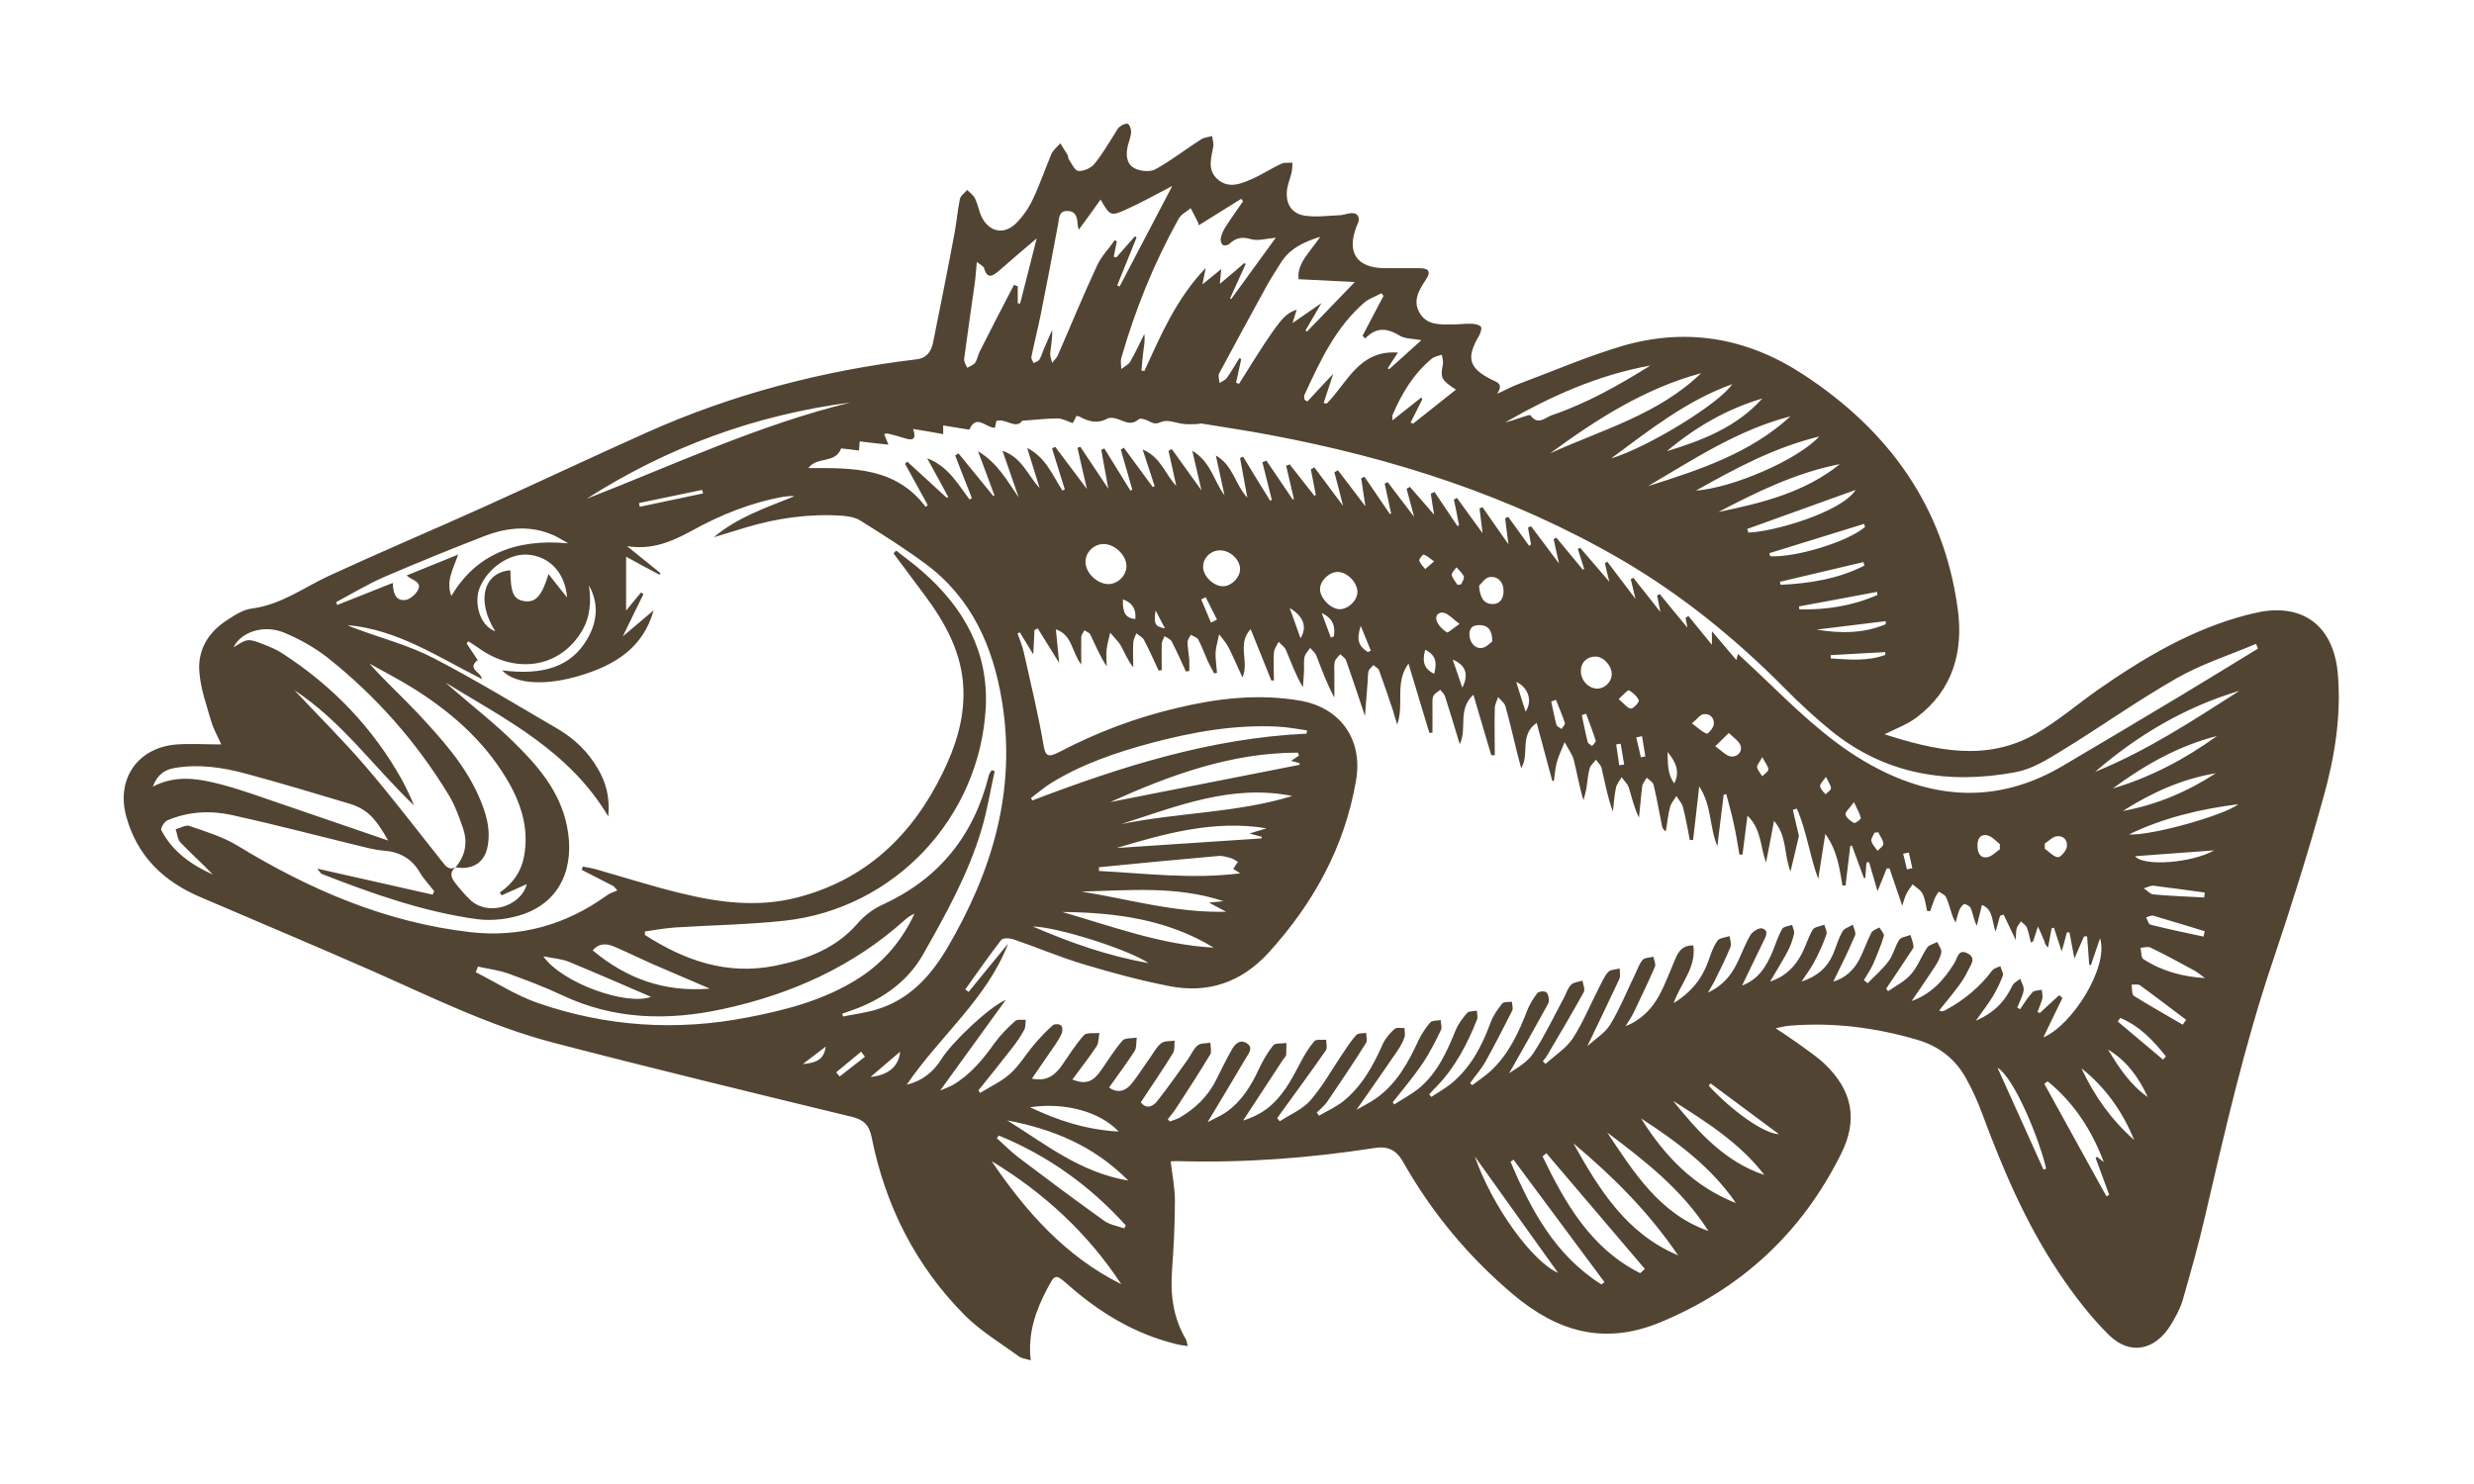 <svg width="80" height="48" viewBox="0 0 80 48" fill="none" xmlns="http://www.w3.org/2000/svg">
<g filter="url(#filter0_d_6001_22)">
<path d="M60.872 19.73C62.575 20.276 64.234 20.662 65.862 19.715C66.554 19.313 67.162 18.79 67.816 18.327C69.315 17.281 70.882 16.349 72.669 15.886C72.829 15.849 72.989 15.811 73.148 15.78C74.556 15.553 75.468 16.311 75.598 17.804C75.712 19.169 75.491 20.511 75.126 21.807C74.632 23.596 74.076 25.362 73.483 27.121C72.57 29.827 71.939 32.609 71.293 35.383C71.087 36.278 70.836 37.157 70.585 38.037C70.501 38.325 70.349 38.605 70.19 38.863C69.688 39.674 68.881 39.848 68.204 39.189C67.581 38.575 67.04 37.862 66.561 37.142C65.504 35.558 64.766 33.822 64.104 32.041C63.96 31.646 63.785 31.26 63.58 30.888C63.23 30.252 62.697 29.835 61.99 29.63C60.644 29.236 59.282 29.061 57.882 29.175C57.761 29.183 57.639 29.213 57.418 29.259C57.723 29.463 57.943 29.607 58.164 29.766C58.445 29.971 58.742 30.168 59.001 30.411C59.898 31.267 60.088 32.215 59.533 33.322C58.27 35.861 56.331 37.673 53.684 38.772C51.866 39.522 50.352 39.068 48.93 37.87C47.484 36.649 46.298 35.224 45.37 33.579C45.149 33.193 44.875 33.064 44.449 33.132C42.35 33.458 40.243 33.617 38.121 33.557C38.037 33.557 37.961 33.557 37.855 33.564C37.908 34.004 37.992 34.428 37.992 34.853C37.992 35.588 37.954 36.331 37.9 37.066C37.84 37.862 37.931 38.613 38.342 39.31C38.372 39.356 38.372 39.416 38.41 39.538C38.25 39.515 38.144 39.507 38.045 39.477C36.699 39.151 35.55 38.454 34.523 37.544C34.127 37.195 34.112 37.21 33.861 37.688C33.489 38.393 33.23 39.128 33.329 40C33.161 39.947 33.04 39.939 32.956 39.879C32.363 39.447 31.716 39.06 31.199 38.544C29.609 36.945 28.628 34.997 28.187 32.791C28.111 32.397 27.928 32.215 27.548 32.124C24.331 31.343 21.105 30.562 17.903 29.728C15.834 29.19 13.925 28.235 11.978 27.378C10.152 26.575 8.304 25.802 6.471 25.013C5.284 24.506 4.432 23.687 4.082 22.406C3.748 21.185 4.463 20.169 5.725 20.078C6.189 20.048 6.653 20.078 7.155 20.078C7.049 19.836 6.912 19.601 6.836 19.351C6.684 18.828 6.493 18.297 6.448 17.759C6.379 17.024 6.737 16.44 7.361 16.046C7.604 15.886 7.878 15.712 8.152 15.682C9.087 15.56 9.817 15.007 10.631 14.628C12.274 13.87 13.94 13.165 15.591 12.422C17.371 11.619 19.135 10.785 20.915 9.989C23.692 8.746 26.605 7.988 29.625 7.624C29.967 7.586 30.111 7.374 30.172 7.078C30.408 5.903 30.644 4.728 30.864 3.553C30.933 3.182 30.963 2.81 31.039 2.439C31.062 2.325 31.199 2.242 31.275 2.143C31.359 2.234 31.48 2.31 31.526 2.416C31.625 2.613 31.655 2.848 31.754 3.038C32.005 3.515 32.477 3.599 32.857 3.22C33.078 3 33.268 2.727 33.397 2.446C33.626 1.969 33.793 1.468 33.998 0.983C34.059 0.847 34.188 0.748 34.287 0.635C34.363 0.763 34.447 0.885 34.523 1.014C34.546 1.051 34.531 1.112 34.561 1.15C34.652 1.286 34.751 1.514 34.865 1.529C35.033 1.544 35.261 1.446 35.375 1.317C35.626 1.021 35.816 0.68 36.029 0.354C36.09 0.263 36.128 0.157 36.212 0.096C36.28 0.036 36.41 -0.017 36.47 0.005C36.531 0.036 36.577 0.172 36.577 0.263C36.569 0.415 36.508 0.559 36.47 0.71C36.402 0.991 36.417 1.294 36.676 1.438C36.858 1.537 37.185 1.575 37.36 1.476C37.87 1.196 38.334 0.832 38.828 0.513C38.927 0.445 39.072 0.437 39.193 0.4C39.209 0.513 39.254 0.642 39.231 0.748C39.163 1.12 39.034 1.506 39.376 1.802C39.726 2.105 40.114 1.954 40.471 1.794C40.806 1.65 41.11 1.446 41.437 1.294C41.536 1.249 41.673 1.271 41.795 1.264C41.787 1.37 41.787 1.476 41.764 1.582C41.719 1.787 41.627 1.984 41.612 2.189C41.582 2.613 41.772 2.909 42.198 2.977C42.563 3.03 42.936 2.977 43.309 2.962C43.438 2.962 43.559 2.901 43.689 2.894C43.887 2.886 43.97 2.992 43.925 3.182C43.909 3.235 43.879 3.288 43.856 3.348C43.544 4.182 43.879 4.667 44.784 4.675C45.164 4.675 45.537 4.675 45.91 4.675C46.214 4.675 46.275 4.796 46.108 5.046C45.887 5.38 45.674 5.721 45.902 6.115C46.138 6.532 46.572 6.494 46.975 6.494C47.172 6.494 47.378 6.464 47.576 6.472C47.682 6.472 47.834 6.502 47.888 6.57C47.926 6.623 47.872 6.782 47.819 6.873C47.401 7.586 47.5 7.919 48.26 8.291C48.412 8.367 48.625 8.412 48.412 8.738C48.709 8.602 48.914 8.488 49.127 8.412C50.223 8.003 51.31 7.533 52.429 7.199C54.505 6.585 56.468 6.911 58.293 8.101C61.069 9.913 62.857 12.377 63.306 15.697C63.496 17.077 63.146 18.327 61.975 19.207C61.67 19.434 61.298 19.571 60.902 19.768L60.872 19.73ZM14.731 24.051C14.533 24.202 14.579 24.377 14.708 24.543C14.861 24.741 15.02 24.93 15.195 25.097C15.758 25.65 16.838 25.332 17.036 24.596C16.785 24.71 16.503 24.831 16.222 24.96L16.161 24.869C16.579 24.581 16.853 24.202 16.945 23.702C17.12 22.77 16.831 21.928 16.359 21.155C15.606 19.912 14.533 18.987 13.309 18.229C12.868 17.956 12.404 17.721 11.947 17.463C12.457 18.039 13.012 18.54 13.522 19.085C14.275 19.897 15.02 20.715 15.477 21.746C15.712 22.277 15.887 22.83 15.758 23.422C15.652 23.914 15.256 24.149 14.731 24.051C15.051 23.679 15.127 23.247 14.975 22.8C14.845 22.413 14.701 22.019 14.488 21.678C13.453 19.98 12.145 18.502 10.586 17.266C10.167 16.94 9.681 16.667 9.186 16.463C8.532 16.19 7.787 16.44 7.551 16.94C7.992 16.652 8.022 16.645 8.524 16.842C8.73 16.925 8.943 17.008 9.125 17.13C10.753 18.183 12.061 19.54 13.005 21.238C13.081 21.375 13.141 21.511 13.21 21.648C13.271 21.776 13.332 21.913 13.385 22.049C12.084 20.806 11.042 19.32 9.521 18.327C10.289 19.146 11.08 19.927 11.803 20.768C12.67 21.776 13.469 22.83 14.298 23.869C14.404 24.005 14.511 24.164 14.724 24.051H14.731ZM32.964 16.463C32.964 16.463 32.918 16.478 32.903 16.485C32.979 16.705 33.07 16.917 33.116 17.145C33.329 18.108 33.565 19.063 33.732 20.033C33.8 20.45 33.861 20.526 34.257 20.321C35.474 19.684 36.744 19.207 38.075 18.896C39.376 18.585 40.7 18.433 42.031 18.661C43.354 18.888 44.077 19.927 43.849 21.246C43.483 23.391 42.472 25.218 41.019 26.817C40.137 27.78 39.056 28.144 37.801 27.894C36.873 27.712 35.946 27.462 35.04 27.189C34.28 26.962 33.534 26.643 32.781 26.386C32.66 26.34 32.431 26.332 32.378 26.401C31.975 26.916 31.602 27.462 31.214 28C31.252 28.03 31.283 28.053 31.321 28.084C31.747 27.56 32.173 27.037 32.599 26.522C31.907 28.319 30.385 29.516 29.32 31.085C29.822 30.964 30.18 30.676 30.446 30.252C30.758 29.744 31.96 28.584 32.523 28.341C31.83 29.296 31.138 30.259 30.4 31.275C30.575 31.199 30.705 31.154 30.826 31.085C31.382 30.752 31.785 30.267 32.157 29.744C32.348 29.478 32.583 29.243 32.827 29.023C32.895 28.963 33.055 28.993 33.169 28.986C33.154 29.092 33.169 29.221 33.123 29.304C33.009 29.509 32.88 29.706 32.736 29.888C32.378 30.35 32.005 30.812 31.64 31.267C31.655 31.298 31.678 31.32 31.694 31.351C32.021 31.146 32.393 30.979 32.675 30.721C32.971 30.449 33.184 30.085 33.451 29.774C33.633 29.562 33.823 29.357 34.036 29.168C34.09 29.114 34.257 29.114 34.31 29.168C34.363 29.205 34.363 29.365 34.325 29.44C34.242 29.622 34.127 29.789 34.013 29.948C33.808 30.252 33.595 30.555 33.367 30.888C33.846 30.987 34.105 30.782 34.325 30.479C34.561 30.145 34.774 29.789 35.048 29.486C35.132 29.387 35.375 29.433 35.55 29.41C35.52 29.554 35.535 29.728 35.459 29.842C35.215 30.214 34.941 30.555 34.675 30.919C35.109 31.085 35.345 31.002 35.618 30.6C35.839 30.282 36.044 29.948 36.295 29.66C36.379 29.562 36.6 29.592 36.759 29.562C36.736 29.706 36.759 29.88 36.691 29.994C36.432 30.395 36.143 30.782 35.862 31.176C36.158 31.381 36.402 31.275 36.577 31.07C36.805 30.79 36.995 30.479 37.208 30.183C37.315 30.032 37.406 29.85 37.55 29.744C37.657 29.66 37.84 29.683 37.984 29.66C37.969 29.797 37.992 29.956 37.931 30.062C37.596 30.6 37.246 31.116 36.889 31.654C37.071 31.889 37.277 31.79 37.413 31.624C37.763 31.184 38.083 30.721 38.41 30.267C38.516 30.115 38.593 29.925 38.729 29.812C38.821 29.736 38.996 29.751 39.14 29.728C39.14 29.857 39.186 30.017 39.133 30.108C38.775 30.699 38.402 31.282 38.022 31.859C37.946 31.98 37.847 32.086 37.763 32.2C37.786 32.222 37.801 32.245 37.824 32.276C37.938 32.23 38.06 32.2 38.166 32.139C38.661 31.843 39.064 31.457 39.323 30.934C39.49 30.608 39.642 30.282 39.825 29.963C39.924 29.782 40.076 29.607 40.304 29.736C40.547 29.88 40.38 30.07 40.289 30.221C39.886 30.903 39.483 31.578 39.049 32.298C39.27 32.177 39.49 32.086 39.673 31.957C40.152 31.608 40.456 31.123 40.7 30.593C40.829 30.32 40.981 30.047 41.171 29.812C41.239 29.728 41.453 29.759 41.597 29.736C41.597 29.865 41.597 29.994 41.589 30.115C41.589 30.168 41.529 30.214 41.498 30.259C41.065 30.919 40.631 31.578 40.197 32.245C40.464 32.162 40.722 32.041 40.95 31.874C41.468 31.487 41.757 30.934 42.046 30.38C42.175 30.13 42.32 29.888 42.502 29.675C42.563 29.607 42.753 29.645 42.883 29.63C42.883 29.744 42.928 29.895 42.875 29.971C42.403 30.653 41.909 31.32 41.422 31.995C41.384 32.056 41.338 32.109 41.3 32.169C41.331 32.2 41.354 32.238 41.384 32.268C41.719 32.048 42.122 31.881 42.373 31.593C42.768 31.138 43.065 30.6 43.407 30.092C43.552 29.88 43.689 29.66 43.856 29.478C43.917 29.41 44.069 29.425 44.176 29.41C44.176 29.516 44.221 29.653 44.176 29.728C43.773 30.373 43.346 31.002 42.921 31.631C42.829 31.768 42.692 31.874 42.578 31.987C42.601 32.018 42.632 32.056 42.654 32.086C42.913 31.934 43.187 31.813 43.423 31.631C44.039 31.138 44.404 30.471 44.716 29.766C44.799 29.584 44.944 29.418 45.096 29.281C45.157 29.221 45.301 29.259 45.416 29.251C45.416 29.349 45.446 29.456 45.416 29.547C45.37 29.691 45.294 29.827 45.21 29.956C44.776 30.593 44.335 31.222 43.864 31.896C44.099 31.76 44.32 31.654 44.51 31.517C45.164 31.047 45.537 30.373 45.864 29.66C45.963 29.456 46.092 29.251 46.245 29.076C46.305 29.001 46.473 29.016 46.587 28.993C46.587 29.107 46.64 29.236 46.594 29.319C46.412 29.691 46.229 30.062 46.001 30.395C45.705 30.835 45.362 31.237 45.035 31.654C45.05 31.677 45.066 31.699 45.088 31.722C45.355 31.548 45.644 31.396 45.895 31.192C46.48 30.699 46.785 30.024 47.066 29.334C47.15 29.122 47.294 28.933 47.446 28.758C47.5 28.698 47.652 28.713 47.758 28.69C47.758 28.788 47.796 28.902 47.758 28.986C47.446 29.766 47.066 30.502 46.48 31.116C46.389 31.207 46.298 31.305 46.214 31.396L46.283 31.48C46.503 31.335 46.731 31.207 46.937 31.04C47.56 30.524 47.926 29.827 48.199 29.076C48.283 28.849 48.428 28.644 48.58 28.455C48.633 28.394 48.785 28.417 48.892 28.402C48.892 28.5 48.937 28.614 48.899 28.69C48.618 29.243 48.336 29.797 48.032 30.343C47.895 30.585 47.705 30.797 47.538 31.032C47.56 31.055 47.583 31.078 47.606 31.101C47.804 30.949 48.025 30.805 48.207 30.638C48.793 30.092 49.112 29.387 49.394 28.66C49.47 28.47 49.584 28.288 49.713 28.121C49.759 28.068 49.926 28.046 49.995 28.091C50.055 28.129 50.086 28.265 50.086 28.356C50.086 28.44 50.025 28.531 49.979 28.614C49.591 29.319 49.196 30.017 48.8 30.714C49.074 30.532 49.409 30.343 49.591 30.054C49.964 29.478 50.261 28.849 50.588 28.243C50.656 28.106 50.702 27.947 50.808 27.849C50.892 27.765 51.044 27.758 51.173 27.72C51.189 27.849 51.265 28 51.212 28.091C50.831 28.781 50.436 29.448 50.033 30.13C49.995 30.198 49.941 30.259 49.888 30.327C49.919 30.358 49.949 30.38 49.979 30.411C50.276 30.138 50.641 29.91 50.854 29.592C51.189 29.076 51.425 28.493 51.706 27.947C51.797 27.773 51.873 27.583 52.003 27.439C52.079 27.356 52.246 27.363 52.375 27.325C52.375 27.439 52.406 27.576 52.36 27.674C52.033 28.379 51.691 29.076 51.326 29.842C51.599 29.592 51.904 29.41 52.071 29.137C52.391 28.607 52.619 28.03 52.893 27.47C52.961 27.325 53.014 27.159 53.121 27.045C53.189 26.969 53.349 26.977 53.463 26.946C53.486 27.052 53.547 27.181 53.516 27.265C53.303 27.758 53.068 28.243 52.839 28.728C52.763 28.887 52.657 29.039 52.566 29.19C53.075 28.993 53.417 28.629 53.661 28.182C53.859 27.811 54.003 27.409 54.17 27.022C54.277 26.772 54.406 26.567 54.756 26.582C54.855 27.295 54.353 27.795 54.117 28.447C54.703 28.091 55.053 27.629 55.251 27.06C55.327 26.84 55.403 26.613 55.54 26.423C55.608 26.332 55.791 26.325 55.928 26.279C55.943 26.393 55.996 26.529 55.958 26.628C55.813 26.984 55.639 27.333 55.471 27.674C55.41 27.803 55.334 27.917 55.228 28.106C55.699 27.886 55.958 27.568 56.148 27.197C56.308 26.886 56.422 26.545 56.605 26.241C56.673 26.128 56.878 26.006 56.977 26.029C57.213 26.09 57.099 26.294 57.031 26.431C56.802 26.909 56.566 27.386 56.331 27.879C56.871 27.674 57.129 27.242 57.327 26.757C57.426 26.514 57.502 26.264 57.631 26.044C57.677 25.968 57.837 25.953 57.951 25.916C57.974 26.014 58.035 26.12 58.012 26.211C57.966 26.401 57.898 26.598 57.806 26.772C57.639 27.09 57.449 27.386 57.236 27.75C57.753 27.576 58.057 27.25 58.27 26.833C58.4 26.582 58.476 26.302 58.62 26.067C58.681 25.976 58.864 25.961 58.993 25.908C59.016 26.014 59.092 26.135 59.061 26.219C58.955 26.529 58.818 26.825 58.666 27.113C58.559 27.318 58.422 27.492 58.255 27.75C58.772 27.576 59.084 27.295 59.267 26.878C59.373 26.636 59.442 26.363 59.579 26.128C59.639 26.022 59.799 25.984 59.913 25.908C59.944 26.029 60.027 26.173 59.982 26.264C59.769 26.765 59.525 27.25 59.282 27.75C59.647 27.644 59.936 27.394 60.126 27.03C60.271 26.749 60.37 26.446 60.514 26.166C60.552 26.09 60.681 26.052 60.773 25.999C60.826 26.09 60.932 26.203 60.917 26.272C60.826 26.582 60.697 26.886 60.567 27.189C60.484 27.371 60.37 27.53 60.271 27.704C60.309 27.735 60.355 27.765 60.392 27.803C60.621 27.568 60.879 27.348 61.069 27.09C61.222 26.886 61.275 26.613 61.412 26.401C61.473 26.31 61.648 26.294 61.777 26.241C61.815 26.37 61.868 26.492 61.876 26.62C61.876 26.674 61.815 26.742 61.777 26.802C61.518 27.197 61.252 27.591 60.993 27.977C61.016 28.008 61.031 28.03 61.054 28.061C61.305 27.886 61.594 27.742 61.792 27.515C62.013 27.265 62.127 26.931 62.317 26.651C62.378 26.56 62.53 26.529 62.644 26.469C62.69 26.582 62.796 26.711 62.773 26.81C62.743 26.977 62.652 27.136 62.553 27.288C62.325 27.636 62.089 27.977 61.815 28.379C62.477 28.137 62.865 27.682 63.192 27.159C63.298 26.992 63.321 26.681 63.618 26.833C63.922 26.984 63.724 27.212 63.633 27.401C63.557 27.56 63.465 27.712 63.359 27.856C63.154 28.137 62.933 28.402 62.705 28.682C62.758 28.698 62.781 28.713 62.804 28.713C62.849 28.698 62.887 28.682 62.933 28.66C63.519 28.341 64.021 27.924 64.424 27.386C64.477 27.318 64.591 27.295 64.683 27.25C64.713 27.356 64.789 27.477 64.766 27.553C64.675 27.795 64.561 28.03 64.431 28.243C64.279 28.493 64.097 28.72 63.891 29.016C64.477 28.758 64.827 28.402 65.078 27.871C65.124 27.78 65.245 27.727 65.329 27.659C65.367 27.788 65.458 27.917 65.436 28.038C65.405 28.227 65.299 28.409 65.23 28.591C65.261 28.607 65.291 28.622 65.321 28.644C65.451 28.455 65.573 28.258 65.725 28.091C65.785 28.03 65.922 28.038 66.021 28.015C66.029 28.106 66.059 28.205 66.044 28.288C66.006 28.44 65.938 28.584 65.884 28.735L65.96 28.766C66.166 28.576 66.379 28.379 66.584 28.19C66.622 28.22 66.66 28.25 66.691 28.281C66.485 28.705 66.28 29.122 66.075 29.554C67.01 29.16 68.197 27.28 67.908 26.348C67.801 26.666 67.702 26.946 67.611 27.219C67.596 27.219 67.573 27.212 67.558 27.204C67.535 26.901 67.512 26.59 67.489 26.287C67.459 26.287 67.428 26.287 67.39 26.287C67.291 26.514 67.193 26.734 67.079 27.007C67.018 26.681 66.972 26.423 66.919 26.158C66.888 26.158 66.866 26.158 66.835 26.158C66.782 26.363 66.729 26.567 66.668 26.772C66.576 26.507 66.5 26.257 66.417 26.006C66.394 26.014 66.364 26.022 66.341 26.029C66.303 26.234 66.265 26.439 66.227 26.643C66.128 26.567 66.128 26.499 66.105 26.439C66.044 26.279 65.968 26.128 65.9 25.968C65.846 26.128 65.801 26.279 65.747 26.439C65.747 26.454 65.717 26.454 65.671 26.484C65.626 26.317 65.603 26.158 65.542 26.006C65.512 25.923 65.413 25.87 65.352 25.802C65.306 25.878 65.238 25.938 65.215 26.022C65.184 26.12 65.192 26.226 65.184 26.408C65.025 26.075 64.911 25.832 64.789 25.582C64.751 25.597 64.713 25.605 64.675 25.62C64.629 25.771 64.591 25.923 64.53 26.135C64.401 25.787 64.462 25.423 64.089 25.271C64.028 25.514 63.975 25.733 63.922 25.946C63.823 25.749 63.8 25.559 63.732 25.385C63.709 25.317 63.602 25.256 63.526 25.241C63.488 25.241 63.405 25.332 63.374 25.4C63.321 25.514 63.291 25.643 63.237 25.84C63.176 25.711 63.146 25.665 63.131 25.612C63.062 25.415 63.017 25.203 62.925 25.013C62.887 24.938 62.773 24.892 62.69 24.839C62.644 24.915 62.591 24.983 62.56 25.066C62.507 25.195 62.461 25.339 62.416 25.468C62.385 25.468 62.347 25.468 62.317 25.468C62.271 25.279 62.256 25.082 62.172 24.915C62.111 24.786 61.959 24.703 61.845 24.604C61.777 24.703 61.701 24.801 61.648 24.907C61.602 24.998 61.572 25.112 61.511 25.294C61.351 24.831 61.229 24.46 61.1 24.089C61.069 24.089 61.039 24.089 61.009 24.089C60.917 24.316 60.826 24.551 60.712 24.824C60.613 24.475 60.522 24.18 60.438 23.884C60.408 23.884 60.385 23.899 60.355 23.899C60.339 24.066 60.332 24.233 60.316 24.399H60.271C60.142 24.051 60.012 23.694 59.883 23.346C59.868 23.353 59.845 23.361 59.83 23.368C59.776 23.793 59.731 24.217 59.678 24.642C59.647 24.642 59.609 24.642 59.579 24.642C59.48 24.089 59.419 23.52 59.023 22.974C58.94 23.512 58.864 23.967 58.795 24.43C58.514 23.672 58.422 22.876 58.103 22.155C58.057 22.171 58.019 22.178 57.974 22.193C58.042 22.482 58.103 22.77 58.171 23.035C58.088 23.391 58.004 23.755 57.898 24.187C57.677 23.634 57.799 23.058 57.365 22.55C57.274 23.043 57.198 23.444 57.106 23.899C56.916 23.376 56.962 22.823 56.506 22.383C56.445 22.845 56.399 23.247 56.346 23.641C56.316 23.641 56.277 23.641 56.247 23.641C56.186 23.308 56.141 22.974 56.064 22.648C55.996 22.322 55.905 22.004 55.821 21.686C55.791 21.686 55.76 21.701 55.737 21.708C55.669 22.262 55.6 22.815 55.532 23.368C55.273 22.747 55.357 22.065 54.946 21.435C54.878 22.072 54.809 22.618 54.748 23.171C54.711 23.171 54.68 23.171 54.642 23.171C54.574 22.815 54.513 22.459 54.422 22.11C54.391 21.981 54.277 21.867 54.209 21.746C54.14 21.86 54.041 21.974 54.003 22.102C53.935 22.36 53.912 22.633 53.866 22.891C53.775 22.83 53.76 22.777 53.745 22.724C53.653 22.277 53.577 21.822 53.471 21.382C53.448 21.291 53.326 21.231 53.25 21.155C53.197 21.246 53.121 21.329 53.105 21.42C53.06 21.761 53.037 22.102 52.999 22.444C52.839 22.125 52.771 21.799 52.672 21.481C52.634 21.36 52.52 21.253 52.436 21.14C52.375 21.253 52.276 21.36 52.254 21.481C52.2 21.731 52.185 21.996 52.155 22.254C51.98 21.776 51.896 21.306 51.79 20.844C51.767 20.746 51.668 20.662 51.607 20.571C51.539 20.67 51.425 20.753 51.402 20.859C51.341 21.072 51.333 21.299 51.295 21.519C51.272 21.64 51.234 21.761 51.204 21.883C51.067 21.443 50.999 21.011 50.892 20.586C50.839 20.382 50.694 20.2 50.595 20.003C50.512 20.215 50.405 20.427 50.344 20.647C50.291 20.844 50.276 21.056 50.245 21.269L50.192 21.246C50.033 20.655 49.873 20.056 49.69 19.381C49.112 19.79 49.477 20.389 49.188 20.844C49.143 20.67 49.105 20.541 49.074 20.412C48.945 19.889 48.823 19.358 48.679 18.843C48.648 18.729 48.526 18.646 48.443 18.547C48.405 18.669 48.336 18.79 48.336 18.911C48.321 19.411 48.336 19.919 48.336 20.427H48.222C48.032 19.798 47.849 19.161 47.644 18.471C47.119 18.957 47.454 19.548 47.203 20.071C47.036 19.517 46.883 19.01 46.724 18.517C46.701 18.441 46.625 18.381 46.572 18.312C46.496 18.381 46.389 18.426 46.351 18.509C46.305 18.608 46.321 18.737 46.321 18.858C46.321 19.139 46.321 19.419 46.321 19.7C46.29 19.7 46.252 19.7 46.222 19.707C46.001 18.979 45.781 18.259 45.545 17.463C45.088 18.092 45.416 18.767 45.18 19.434C45.111 19.222 45.081 19.101 45.043 18.979C44.898 18.547 44.754 18.115 44.594 17.683C44.571 17.615 44.472 17.569 44.411 17.509C44.358 17.577 44.275 17.638 44.252 17.713C44.221 17.835 44.236 17.971 44.221 18.1C44.198 18.426 44.168 18.752 44.138 19.161C43.917 18.494 43.727 17.926 43.529 17.365C43.499 17.281 43.407 17.228 43.339 17.16C43.278 17.236 43.187 17.312 43.164 17.395C43.133 17.501 43.149 17.63 43.149 17.744C43.149 18.017 43.149 18.29 43.149 18.562C42.905 18.115 42.738 17.653 42.563 17.198C42.525 17.107 42.434 17.039 42.365 16.955C42.304 17.054 42.206 17.145 42.183 17.251C42.152 17.395 42.175 17.554 42.167 17.706C42.16 17.88 42.145 18.055 42.13 18.229C41.894 17.827 41.749 17.418 41.582 17.024C41.536 16.917 41.422 16.849 41.346 16.758C41.293 16.872 41.202 16.986 41.194 17.107C41.171 17.41 41.194 17.706 41.194 18.009H41.11C40.897 17.478 40.677 16.94 40.441 16.349C39.984 16.849 40.41 17.395 40.175 17.91C40.007 17.547 39.878 17.236 39.726 16.94C39.65 16.789 39.528 16.66 39.422 16.516C39.384 16.713 39.323 16.902 39.307 17.099C39.3 17.319 39.338 17.539 39.353 17.766C39.323 17.766 39.292 17.774 39.262 17.782C39.193 17.653 39.117 17.516 39.056 17.387C38.95 17.152 38.866 16.91 38.745 16.682C38.707 16.614 38.585 16.584 38.509 16.531C38.471 16.607 38.402 16.69 38.402 16.766C38.402 16.955 38.44 17.137 38.456 17.327C38.463 17.456 38.456 17.577 38.456 17.706C38.418 17.706 38.387 17.713 38.349 17.721C38.197 17.395 38.052 17.061 37.885 16.743C37.847 16.667 37.733 16.629 37.657 16.576C37.627 16.66 37.573 16.735 37.566 16.819C37.558 17.107 37.566 17.387 37.566 17.675C37.535 17.675 37.497 17.691 37.467 17.691C37.307 17.357 37.163 17.016 36.987 16.69C36.942 16.607 36.828 16.554 36.744 16.485C36.706 16.584 36.653 16.682 36.645 16.781C36.63 17.046 36.645 17.319 36.645 17.584C36.463 17.357 36.371 17.114 36.25 16.895C36.158 16.735 36.014 16.607 35.9 16.463C35.862 16.637 35.809 16.811 35.786 16.993C35.763 17.175 35.786 17.365 35.786 17.554C35.565 17.213 35.421 16.872 35.261 16.531C35.23 16.463 35.132 16.432 35.063 16.387C35.033 16.455 34.972 16.523 34.964 16.591C34.957 16.864 34.964 17.145 34.964 17.494C34.652 17.099 34.683 16.538 34.143 16.357C34.181 16.713 34.211 17.039 34.249 17.441C33.998 17.031 33.778 16.682 33.557 16.326C33.519 16.341 33.489 16.364 33.451 16.379C33.443 16.607 33.428 16.842 33.413 17.168C33.23 16.872 33.108 16.667 32.987 16.47V16.455L32.964 16.463ZM14.396 18.07C14.48 18.145 14.564 18.214 14.648 18.29C15.302 18.858 15.994 19.396 16.61 20.003C17.386 20.761 18.093 21.579 18.329 22.694C18.61 24.051 18.116 25.15 16.929 25.567C16.473 25.726 15.925 25.794 15.446 25.733C13.704 25.498 12.046 24.907 10.411 24.27C10.365 24.248 10.335 24.187 10.259 24.096C11.544 24.384 12.769 24.665 13.993 24.938C14.009 24.9 14.024 24.862 14.039 24.824C13.879 24.619 13.704 24.437 13.575 24.217C13.309 23.763 12.913 23.55 12.396 23.512C12.092 23.49 11.795 23.399 11.498 23.331C10.16 23.005 8.836 22.656 7.49 22.36C6.79 22.209 6.083 22.247 5.413 22.535C5.314 22.573 5.185 22.792 5.216 22.853C5.581 23.55 6.189 23.975 6.881 24.286C6.539 23.929 6.174 23.603 5.832 23.247C5.74 23.149 5.733 22.967 5.68 22.823C5.832 22.785 6.007 22.671 6.128 22.716C6.653 22.898 7.208 23.065 7.68 23.353C10.015 24.778 12.487 25.84 15.218 26.151C16.815 26.332 18.299 25.916 19.614 24.968C19.713 24.892 19.843 24.854 19.964 24.801L19.843 24.665C19.5 24.49 19.151 24.308 18.808 24.134C18.823 24.096 18.839 24.066 18.846 24.028C18.998 24.058 19.158 24.081 19.303 24.127C20.208 24.384 21.105 24.672 22.018 24.892C23.25 25.195 24.505 25.355 25.753 25.036C27.982 24.468 29.488 23.035 30.477 21.011C30.895 20.162 31.184 19.275 31.153 18.305C31.115 17.122 30.568 16.144 29.883 15.227C29.556 14.787 29.221 14.34 28.894 13.9C28.925 13.87 28.948 13.84 28.978 13.809C29.267 14.037 29.571 14.257 29.845 14.499C31.161 15.659 31.967 17.069 31.876 18.881C31.686 22.444 28.932 25.385 25.38 25.779C24.201 25.908 23.007 25.923 21.828 25.999C21.501 26.022 21.174 26.082 20.854 26.128V26.241C22.14 27.068 23.509 27.553 25.076 27.235C26.08 27.03 27.015 26.689 27.723 25.878C27.944 25.62 28.24 25.392 28.552 25.256C30.378 24.415 31.496 23.012 31.975 21.079C31.99 21.018 32.036 20.965 32.066 20.912C32.097 20.92 32.127 20.927 32.165 20.943C32.021 21.579 31.922 22.231 31.732 22.853C31.306 24.278 30.583 25.574 29.853 26.863C29.412 27.644 28.727 28.182 27.905 28.538C27.685 28.637 27.457 28.705 27.236 28.788C27.244 28.819 27.251 28.849 27.259 28.879C27.624 28.804 27.997 28.758 28.347 28.652C29.396 28.334 30.081 27.591 30.629 26.666C32.081 24.195 32.873 21.579 32.401 18.684C32.112 16.91 31.42 15.348 29.936 14.242C29.259 13.741 28.537 13.286 27.822 12.839C27.654 12.733 27.426 12.695 27.221 12.68C26.164 12.612 25.137 12.756 24.125 13.059C23.775 13.165 23.433 13.271 23.083 13.377C23.851 12.725 24.787 12.415 25.692 12.051C25.57 12.036 25.456 12.051 25.342 12.066C24.277 12.255 23.288 12.657 22.345 13.18C21.706 13.529 21.06 13.794 20.276 13.665C20.634 13.954 20.999 14.249 21.356 14.537L21.326 14.59C20.953 14.393 20.588 14.196 20.246 14.007V15.75C20.406 15.553 20.565 15.363 20.725 15.166L20.809 15.212C20.596 15.644 20.383 16.076 20.139 16.584C20.512 16.273 20.824 16.008 21.136 15.742C20.794 16.963 19.873 17.516 18.763 17.85C17.721 18.168 16.678 18.161 16.237 17.683C17.591 17.857 18.474 17.547 18.983 16.682C19.318 16.114 19.371 15.53 19.044 14.931C19.12 15.454 19.09 15.962 18.808 16.425C18.101 17.6 16.671 17.827 15.469 16.955C15.363 16.88 15.256 16.811 15.142 16.743C15.127 16.766 15.104 16.789 15.089 16.811C15.21 16.993 15.332 17.175 15.446 17.349C15.081 17.645 15.56 17.729 15.583 17.963C14.176 17.259 12.86 16.364 11.247 16.22C11.339 16.281 11.438 16.303 11.529 16.341C12.366 16.652 13.24 16.88 14.024 17.289C15.4 18.001 16.724 18.813 18.063 19.593C18.588 19.904 19.014 20.321 19.326 20.852C19.592 21.299 19.729 21.784 19.668 22.406C18.405 20.283 16.336 19.26 14.404 18.077L14.396 18.07ZM73.011 16.963C72.989 16.917 72.974 16.872 72.951 16.826C72.091 17.19 71.186 17.478 70.38 17.941C69.102 18.669 67.908 19.525 66.653 20.291C66.196 20.571 65.709 20.874 65.192 20.973C63.017 21.382 60.971 21.064 59.206 19.631C58.689 19.207 58.194 18.752 57.723 18.274C56.125 16.66 54.383 15.242 52.421 14.098C48.884 12.043 45.05 10.815 41.049 10.065C40.327 9.928 39.596 9.822 38.866 9.701C38.813 9.693 38.752 9.716 38.699 9.716C38.57 9.716 38.433 9.731 38.303 9.716C38.052 9.693 37.771 9.564 37.573 9.64C37.406 9.708 37.33 9.716 37.185 9.64C37.079 9.58 36.881 9.511 36.828 9.557C36.531 9.822 36.28 9.557 36.006 9.519C35.938 9.511 35.854 9.511 35.801 9.542C35.481 9.716 35.192 9.633 34.903 9.473C34.873 9.458 34.835 9.458 34.804 9.458C34.767 9.542 34.728 9.617 34.69 9.686C34.508 9.625 34.356 9.534 34.196 9.534C33.839 9.534 33.473 9.58 33.055 9.61C32.842 9.905 32.507 9.511 32.218 9.617C32.203 9.686 32.188 9.761 32.173 9.837C31.876 9.837 31.572 9.375 31.344 9.898C31.07 9.852 30.796 9.807 30.499 9.761V10.042C30.172 9.981 29.86 9.928 29.526 9.875C29.647 10.216 29.51 10.254 29.267 10.178C29.077 10.118 28.887 10.065 28.689 10.019C28.659 10.019 28.628 10.034 28.59 10.042C28.628 10.14 28.666 10.224 28.727 10.383C28.385 10.345 28.096 10.315 27.799 10.277C27.791 10.376 27.784 10.459 27.776 10.573C27.556 10.542 27.365 10.52 27.198 10.504C27.015 11.012 26.407 10.755 26.141 11.141C27.571 11.133 28.97 11.111 29.936 12.399C29.959 12.377 29.974 12.354 29.997 12.331C29.754 11.892 29.51 11.444 29.267 11.005L29.335 10.929C29.762 11.316 30.18 11.702 30.606 12.096C30.629 12.096 30.644 12.081 30.667 12.081C30.446 11.672 30.225 11.27 29.982 10.823C30.659 11.081 30.971 11.649 31.351 12.157C31.374 12.142 31.404 12.127 31.427 12.111C31.245 11.649 31.062 11.194 30.887 10.732C30.925 10.709 30.956 10.686 30.994 10.664C31.366 11.126 31.747 11.581 32.119 12.043C32.135 12.043 32.15 12.028 32.157 12.028C31.99 11.573 31.823 11.118 31.625 10.595C32.272 10.982 32.568 11.558 32.941 12.089C32.774 11.596 32.599 11.111 32.416 10.58C33.055 10.8 33.23 11.376 33.618 11.785C33.489 11.368 33.359 10.944 33.215 10.489C33.823 10.8 34.036 11.376 34.356 11.869C34.379 11.854 34.409 11.838 34.432 11.831C34.295 11.391 34.158 10.952 34.021 10.512C34.051 10.489 34.082 10.466 34.12 10.451C34.447 10.883 34.767 11.308 35.147 11.816C35.033 11.323 34.934 10.906 34.843 10.489C34.873 10.474 34.903 10.459 34.934 10.451C35.215 10.876 35.504 11.3 35.839 11.808C35.748 11.323 35.679 10.936 35.611 10.55C35.641 10.535 35.672 10.52 35.71 10.504C35.991 10.959 36.273 11.414 36.554 11.869C36.577 11.861 36.592 11.846 36.615 11.838C36.493 11.406 36.364 10.974 36.242 10.542C36.273 10.52 36.311 10.504 36.341 10.482C36.653 10.906 36.965 11.331 37.277 11.755C37.299 11.748 37.315 11.732 37.337 11.725C37.216 11.346 37.086 10.967 36.95 10.542C37.535 10.777 37.672 11.338 38.037 11.717C37.954 11.338 37.87 10.959 37.786 10.58C37.824 10.565 37.855 10.542 37.893 10.527C38.205 10.959 38.516 11.391 38.851 11.861C38.752 11.429 38.661 11.043 38.554 10.58C39.163 10.944 39.247 11.558 39.596 12.02C39.505 11.611 39.422 11.202 39.315 10.732C39.878 11.05 39.931 11.664 40.334 12.096C40.251 11.626 40.175 11.217 40.099 10.815C40.129 10.8 40.167 10.785 40.197 10.77C40.486 11.247 40.776 11.725 41.072 12.195C41.087 12.187 41.11 12.18 41.125 12.165C41.027 11.763 40.92 11.353 40.821 10.952C40.867 10.936 40.905 10.914 40.95 10.899C41.232 11.316 41.521 11.732 41.802 12.157C41.818 12.157 41.825 12.142 41.84 12.142C41.757 11.785 41.673 11.422 41.589 11.065C41.627 11.05 41.666 11.035 41.703 11.02C41.97 11.361 42.236 11.694 42.502 12.036C42.517 12.028 42.533 12.013 42.548 12.005C42.495 11.725 42.441 11.452 42.388 11.179C42.426 11.156 42.464 11.141 42.502 11.118C42.791 11.505 43.08 11.892 43.43 12.362C43.324 11.937 43.24 11.611 43.149 11.278C43.187 11.255 43.225 11.232 43.263 11.209C43.552 11.588 43.841 11.967 44.153 12.377C44.099 12.051 44.062 11.763 44.016 11.467C44.054 11.452 44.084 11.437 44.122 11.422C44.396 11.823 44.67 12.225 44.944 12.627C44.959 12.627 44.974 12.612 44.982 12.604C44.913 12.286 44.845 11.96 44.776 11.641C44.807 11.626 44.845 11.611 44.875 11.596C45.142 11.945 45.4 12.293 45.727 12.718C45.628 12.354 45.56 12.081 45.484 11.808C45.522 11.785 45.552 11.77 45.59 11.748C45.841 12.036 46.092 12.316 46.374 12.65C46.328 12.384 46.298 12.18 46.267 11.967C46.305 11.952 46.343 11.93 46.389 11.914C46.633 12.278 46.876 12.642 47.127 13.014C47.142 13.006 47.157 12.998 47.18 12.991C47.127 12.71 47.074 12.437 47.013 12.157C47.043 12.142 47.081 12.127 47.112 12.104C47.37 12.46 47.636 12.824 47.941 13.248C47.903 12.93 47.872 12.688 47.842 12.445C47.872 12.43 47.91 12.415 47.941 12.407C48.199 12.786 48.466 13.158 48.778 13.605C48.732 13.271 48.701 13.014 48.671 12.763C48.701 12.748 48.739 12.733 48.77 12.718C48.998 13.029 49.226 13.347 49.447 13.658C49.47 13.643 49.485 13.627 49.508 13.612C49.477 13.43 49.439 13.248 49.409 13.066C49.439 13.051 49.47 13.036 49.508 13.021C49.789 13.4 50.078 13.771 50.413 14.226C50.344 13.908 50.291 13.673 50.238 13.438C50.268 13.423 50.299 13.408 50.329 13.393C50.611 13.734 50.9 14.082 51.181 14.424C51.196 14.416 51.212 14.408 51.227 14.401C51.158 14.188 51.09 13.969 51.021 13.756L51.097 13.719C51.394 14.06 51.683 14.401 52.041 14.818C51.972 14.552 51.934 14.386 51.896 14.219C51.919 14.204 51.949 14.188 51.972 14.166C52.261 14.545 52.543 14.924 52.885 15.371C52.824 15.106 52.779 14.916 52.733 14.734C52.763 14.719 52.786 14.704 52.816 14.689C53.098 15.037 53.372 15.394 53.691 15.796C53.646 15.576 53.615 15.424 53.585 15.265C53.615 15.25 53.638 15.227 53.668 15.212C53.95 15.56 54.239 15.909 54.566 16.303C54.536 16.152 54.52 16.068 54.505 15.985C54.536 15.962 54.566 15.947 54.596 15.924C54.84 16.228 55.083 16.523 55.357 16.857V16.417C55.654 16.766 55.889 17.046 56.148 17.349C56.171 17.259 56.186 17.19 56.201 17.152C56.589 17.516 56.977 17.873 57.358 18.244C58.4 19.245 59.465 20.23 60.773 20.89C62.781 21.913 64.766 21.921 66.721 20.761C67.976 20.018 69.231 19.275 70.479 18.524C71.323 18.017 72.16 17.501 73.004 16.986L73.011 16.963ZM39.772 5.645C39.772 5.645 39.794 5.668 39.809 5.676C40.289 5.016 40.768 4.357 41.255 3.689C40.966 3.712 40.684 3.803 40.449 3.735C40.159 3.652 39.962 3.689 39.756 3.887C39.711 3.932 39.589 3.955 39.543 3.924C39.49 3.887 39.46 3.78 39.475 3.712C39.498 3.591 39.551 3.462 39.619 3.356C39.802 3.068 40.007 2.787 40.197 2.507C40.175 2.484 40.159 2.454 40.137 2.431C39.68 2.719 39.224 3 38.76 3.288C38.76 3.273 38.76 3.227 38.737 3.189C38.661 3.038 38.585 2.886 38.501 2.734C38.372 2.848 38.189 2.931 38.113 3.075C37.315 4.508 36.706 6.017 36.257 7.586C36.227 7.692 36.257 7.813 36.257 7.935C36.356 7.859 36.486 7.798 36.546 7.7C36.714 7.412 36.851 7.101 37.003 6.805C37.033 7.032 36.987 7.222 36.965 7.419C36.942 7.609 36.927 7.798 36.911 7.988C36.942 7.988 36.972 7.995 37.003 8.003C37.535 6.843 38.037 5.66 38.988 4.667C38.95 4.864 38.92 4.993 38.882 5.198C39.11 5.008 39.277 4.88 39.49 4.705C39.475 4.88 39.467 4.971 39.444 5.183C39.764 4.918 40 4.713 40.236 4.508C40.251 4.516 40.266 4.531 40.281 4.538C40.114 4.91 39.946 5.274 39.779 5.645H39.772ZM36.136 5.236C36.136 5.236 36.181 5.259 36.204 5.266C36.767 4.19 37.337 3.106 37.908 2.014C37.383 2.287 36.927 2.545 36.455 2.757C35.907 3.007 35.9 2.992 35.588 2.454C35.36 2.78 35.139 3.083 34.881 3.432C34.858 3.318 34.843 3.273 34.843 3.227C34.835 3.007 34.767 2.818 34.508 2.825C34.242 2.825 34.249 3.045 34.219 3.227C34.036 4.22 33.846 5.213 33.648 6.199C33.557 6.646 33.443 7.093 33.352 7.54C33.337 7.601 33.397 7.677 33.42 7.745C33.489 7.707 33.572 7.692 33.61 7.631C33.671 7.533 33.702 7.419 33.747 7.305C33.839 7.093 33.93 6.881 34.021 6.676C34.036 6.942 33.983 7.184 33.96 7.427C33.953 7.525 33.998 7.631 34.021 7.737C34.082 7.654 34.166 7.586 34.204 7.495C34.63 6.525 35.025 5.554 35.474 4.592C35.611 4.288 35.862 4.038 36.052 3.765C36.075 3.78 36.09 3.796 36.113 3.811L36.014 4.304C36.014 4.304 36.067 4.319 36.098 4.326C36.295 4.099 36.501 3.871 36.699 3.644C36.714 3.659 36.736 3.667 36.752 3.682C36.546 4.197 36.333 4.713 36.128 5.228L36.136 5.236ZM15.454 27.272C15.431 27.333 15.408 27.394 15.385 27.447C16.047 27.78 16.686 28.197 17.386 28.44C19.592 29.205 21.866 29.357 24.163 28.91C25.433 28.667 26.689 28.341 27.799 27.621C28.59 27.106 29.176 26.408 29.571 25.552C29.45 25.605 29.351 25.673 29.259 25.756C27.571 27.272 25.578 28.159 23.38 28.637C21.6 29.023 19.858 28.986 18.177 28.19C17.614 27.924 17.028 27.704 16.443 27.492C16.131 27.378 15.789 27.341 15.461 27.265L15.454 27.272ZM42.692 3.659C42.099 3.841 41.681 4.069 41.407 4.516C41.255 4.758 41.103 4.993 40.966 5.236C40.449 6.183 39.931 7.123 39.422 8.079C39.384 8.154 39.422 8.283 39.437 8.389C39.513 8.336 39.619 8.298 39.673 8.223C39.817 8.018 39.939 7.798 40.076 7.586C40.099 7.593 40.121 7.609 40.137 7.616C40.083 7.874 40.023 8.132 39.969 8.382C40 8.389 40.038 8.405 40.068 8.412C40.342 7.98 40.608 7.54 40.89 7.116C41.46 6.259 41.597 6.13 41.932 6.017C41.894 6.123 41.863 6.237 41.795 6.449C42.145 6.206 42.403 6.032 42.73 5.804C42.525 6.161 42.365 6.426 42.213 6.691C42.228 6.699 42.251 6.714 42.266 6.722C42.768 6.199 43.27 5.683 43.81 5.122C43.172 5.092 42.616 5.062 41.993 5.031C41.924 4.531 42.35 4.167 42.692 3.659ZM12.556 23.194C12.122 22.428 11.856 22.163 11.278 21.989C10.167 21.655 9.057 21.322 7.931 21.018C7.193 20.821 6.433 20.708 5.664 20.837C5.337 20.89 5.086 21.049 4.942 21.443C5.718 21.041 6.455 21.193 7.186 21.382C7.84 21.557 8.479 21.792 9.125 22.012C10.251 22.398 11.377 22.785 12.548 23.186L12.556 23.194ZM42.799 9.034C42.799 9.034 42.867 9.049 42.898 9.056C43.567 8.389 43.94 7.313 45.203 7.404C45.081 7.586 44.974 7.753 44.875 7.912C44.891 7.919 44.906 7.935 44.921 7.942C45.263 7.639 45.598 7.328 45.963 7.002C45.682 6.949 45.438 6.964 45.263 6.858C44.868 6.616 44.51 6.562 44.145 6.949C44.115 6.919 44.092 6.888 44.062 6.858C44.29 6.426 44.51 5.994 44.739 5.569C44.716 5.539 44.693 5.516 44.67 5.486C44.487 5.585 44.275 5.653 44.122 5.782C43.187 6.585 42.685 7.684 42.183 8.768C42.16 8.814 42.183 8.875 42.183 8.928L42.274 8.988C42.396 8.852 42.525 8.715 42.647 8.586C42.784 8.442 42.913 8.298 43.111 8.094C42.981 8.48 42.89 8.761 42.799 9.041V9.034ZM42.251 19.73C42.251 19.73 42.259 19.662 42.266 19.624C41.947 19.578 41.627 19.517 41.3 19.502C39.908 19.434 38.562 19.677 37.223 20.033C36.098 20.336 34.995 20.708 33.998 21.322C33.762 21.466 33.557 21.648 33.337 21.814C33.352 21.837 33.367 21.867 33.382 21.89C36.242 20.799 39.148 19.874 42.244 19.73H42.251ZM33.511 3.72C33.055 4.106 32.675 4.432 32.294 4.766C32.089 4.94 31.922 5.031 31.823 4.675C31.808 4.614 31.709 4.569 31.587 4.47C31.557 4.766 31.549 4.971 31.518 5.175C31.404 5.986 31.283 6.797 31.176 7.616C31.169 7.707 31.237 7.806 31.275 7.897C31.366 7.844 31.48 7.806 31.534 7.73C31.61 7.616 31.625 7.465 31.694 7.343C32.051 6.631 32.424 5.918 32.789 5.213C32.827 5.228 32.865 5.243 32.91 5.259V5.812C32.91 5.812 32.964 5.812 32.987 5.82C33.161 5.145 33.329 4.47 33.519 3.727L33.511 3.72ZM32.066 33.557C33.169 35.186 34.455 36.642 36.257 37.536C35.17 35.884 33.755 34.58 32.066 33.557ZM14.602 15.265C15.37 13.976 16.625 13.408 18.375 13.574C18.162 13.453 18.04 13.377 17.911 13.317C17.15 12.976 16.389 13.059 15.644 13.347C14.571 13.764 13.507 14.196 12.449 14.651C11.902 14.886 11.392 15.197 10.867 15.477C10.882 15.508 10.898 15.538 10.905 15.568C11.491 15.333 12.084 15.098 12.7 14.855C12.716 15.151 12.769 15.432 13.088 15.409C13.233 15.401 13.415 15.25 13.499 15.113C13.681 14.81 13.324 14.78 13.149 14.613C13.712 14.386 14.237 14.173 14.815 13.938C14.655 14.408 14.412 14.795 14.594 15.273L14.602 15.265ZM42 20.435C42 20.435 41.985 20.374 41.97 20.344C39.809 20.344 37.832 21.072 35.9 21.943C37.938 21.541 39.984 21.14 42.023 20.738C42.023 20.723 42.023 20.7 42.023 20.685C41.939 20.662 41.856 20.639 41.749 20.609C41.856 20.541 41.932 20.488 42.008 20.435H42ZM27.502 9.019C24.422 9.42 21.577 10.466 18.968 12.134C21.79 11.035 24.544 9.739 27.502 9.019ZM16.009 16.41C15.393 15.424 15.636 14.514 16.503 14.446C16.511 15.197 16.61 15.401 16.983 15.447C17.325 15.485 17.523 15.273 17.736 14.568C17.956 14.848 18.146 15.091 18.337 15.325C18.276 14.56 17.812 14.029 17.127 13.946C16.503 13.863 15.766 14.37 15.507 15.022C15.332 15.462 15.484 16.22 16.009 16.417V16.41ZM32.294 32.738L32.233 32.814C32.469 33.026 32.69 33.253 32.941 33.443C33.854 34.133 34.774 34.822 35.71 35.49C35.892 35.618 36.136 35.656 36.356 35.732C36.371 35.702 36.387 35.664 36.402 35.634C35.253 34.36 33.892 33.382 32.302 32.73L32.294 32.738ZM53.037 37.18C53.083 37.135 53.136 37.089 53.189 37.044C52.124 35.793 51.067 34.55 50.002 33.299C49.964 33.337 49.919 33.367 49.88 33.405C50.618 34.929 51.447 36.384 53.037 37.18ZM54.262 36.604C53.326 35.217 52.155 34.049 50.877 32.98C51.706 34.466 52.588 35.899 54.262 36.604ZM55.007 8.071C53.182 8.564 51.622 9.564 50.124 10.664C51.805 9.898 53.63 9.405 55.007 8.071ZM51.972 32.632C52.839 33.928 53.668 35.262 55.243 35.816C54.406 34.497 53.197 33.549 51.972 32.632ZM39.878 24.104C39.931 24.02 39.977 23.952 40.03 23.876C39.954 23.838 39.886 23.778 39.802 23.755C39.665 23.717 39.52 23.672 39.391 23.687C38.106 23.8 36.82 23.922 35.535 24.051C35.535 24.089 35.535 24.134 35.542 24.172C37.033 24.248 38.524 24.445 40.106 24.248C39.977 24.164 39.916 24.127 39.878 24.104ZM47.089 8.609C46.602 8.291 46.572 8.223 46.655 7.798C46.678 7.692 46.64 7.586 46.625 7.472C46.518 7.51 46.382 7.533 46.298 7.601C45.705 8.094 45.324 8.731 45.028 9.428C45.012 9.458 45.028 9.504 45.028 9.595C45.362 9.329 45.659 9.094 45.956 8.859C45.971 8.882 45.986 8.897 45.993 8.912C45.864 9.163 45.742 9.42 45.613 9.67C45.644 9.678 45.666 9.693 45.697 9.701C46.153 9.337 46.61 8.973 47.081 8.602L47.089 8.609ZM53.379 7.821C51.683 8.124 50.147 8.814 48.671 9.663C48.861 9.617 49.051 9.549 49.234 9.489C49.325 9.458 49.477 9.405 49.492 9.435C49.736 9.777 49.972 9.496 50.185 9.428C51.326 9.041 52.36 8.45 53.372 7.821H53.379ZM41.787 21.746C39.825 21.352 38.052 22.08 36.257 22.656C38.09 22.277 39.984 22.3 41.787 21.746ZM48.937 33.511C48.937 33.511 48.876 33.557 48.846 33.579C49.508 35.141 50.291 36.604 51.782 37.544C51.812 37.521 51.85 37.498 51.881 37.468C50.9 36.149 49.919 34.83 48.937 33.504V33.511ZM53.288 11.725C54.939 11.202 56.582 10.671 57.898 9.466C56.209 9.898 54.771 10.853 53.288 11.725ZM34.934 24.831C36.47 25.074 37.976 25.529 39.65 25.491C39.429 25.37 39.292 25.301 39.094 25.195C39.315 25.173 39.437 25.165 39.566 25.15C38.045 24.642 36.486 24.801 34.934 24.839V24.831ZM34.348 25.498C35.961 25.961 37.543 26.56 39.247 26.651C37.741 25.733 36.067 25.514 34.348 25.498ZM22.954 27.977C22.284 27.689 21.683 27.432 21.082 27.174C20.672 26.992 20.276 26.795 19.866 26.62C19.63 26.522 19.386 26.484 19.166 26.742C20.253 27.644 21.463 28.099 22.946 27.977H22.954ZM40.798 23.126C40.798 23.126 40.798 23.08 40.798 23.065C40.7 23.043 40.601 23.012 40.403 22.959C40.654 22.883 40.806 22.838 40.958 22.792C39.262 22.512 37.68 22.959 36.105 23.429C37.672 23.323 39.231 23.224 40.798 23.118V23.126ZM32.568 32.238C33.785 32.988 34.911 33.92 36.486 34.186C35.36 33.049 34.029 32.518 32.568 32.238ZM53.068 32.177C53.828 33.397 54.779 34.383 56.133 34.913C55.334 33.746 54.224 32.927 53.068 32.177ZM72.418 18.343C70.661 18.866 69.125 19.775 67.748 20.965C69.414 20.291 70.912 19.305 72.418 18.343ZM66.211 30.979C66.211 30.979 66.135 31.032 66.105 31.055C66.774 32.268 67.444 33.481 68.113 34.694C68.143 34.678 68.174 34.663 68.204 34.648C68.06 34.246 67.908 33.852 67.763 33.45C67.778 33.443 67.793 33.428 67.816 33.42C67.885 33.473 67.953 33.534 68.029 33.587C67.641 32.556 67.063 31.669 66.219 30.979H66.211ZM21.052 28.243C20.193 27.871 19.303 27.485 18.405 27.113C18.169 27.015 17.911 27 17.568 26.931C18.184 27.811 20.284 28.538 21.052 28.243ZM58.826 10.118C57.373 10.474 56.133 11.141 54.84 11.869C56.049 11.778 58.149 10.861 58.826 10.118ZM36.425 14.31C36.425 13.961 36.052 13.597 35.687 13.597C35.367 13.597 35.101 13.863 35.101 14.173C35.101 14.53 35.474 14.886 35.839 14.893C36.143 14.893 36.425 14.62 36.425 14.31ZM47.69 33.405C48.245 35.005 49.538 36.801 50.383 37.172C49.485 35.914 48.587 34.663 47.69 33.405ZM52.094 10.83C53.296 10.466 55.616 9.041 56.011 8.427C54.513 8.966 53.319 9.928 52.094 10.83ZM55.57 12.559C56.977 12.271 58.354 11.93 59.495 11.012C58.088 11.285 56.818 11.907 55.57 12.559ZM54.102 31.608C54.916 32.617 55.775 33.579 57.053 34.004C56.262 32.973 55.182 32.291 54.102 31.608ZM53.897 10.595C55.045 10.247 56.156 9.815 56.985 8.89C55.829 9.231 54.817 9.822 53.897 10.595ZM56.498 13.112C56.498 13.112 56.528 13.188 56.536 13.226C57.35 13.203 59.548 12.566 60.005 11.846L56.49 13.112H56.498ZM43.894 15.144C43.894 14.84 43.567 14.507 43.263 14.499C42.981 14.499 42.685 14.78 42.685 15.053C42.685 15.348 43.027 15.697 43.316 15.705C43.597 15.705 43.894 15.424 43.894 15.151V15.144ZM40.099 14.408C40.099 14.098 39.772 13.794 39.444 13.802C39.148 13.802 38.897 14.052 38.904 14.34C38.904 14.643 39.262 14.977 39.559 14.962C39.832 14.954 40.099 14.674 40.099 14.408ZM33.306 31.813C34.196 32.238 35.116 32.541 36.174 32.601C35.573 31.957 34.432 31.646 33.306 31.813ZM68.318 21.504C69.543 21.14 70.653 20.556 71.688 19.806C70.441 20.124 69.345 20.746 68.318 21.504ZM68.843 22.989C69.535 23.043 71.939 22.368 72.38 22.012C71.118 22.171 69.946 22.459 68.843 22.989ZM71.3 27.636C71.194 27.56 71.087 27.47 70.973 27.401C70.501 27.143 70.03 26.886 69.543 26.651C69.459 26.605 69.322 26.651 69.216 26.658C69.246 26.78 69.231 26.969 69.307 27.022C69.9 27.409 70.57 27.591 71.3 27.636ZM37.14 27.151C36.478 26.704 34.166 25.976 33.397 25.968C34.622 26.492 35.801 26.916 37.14 27.151ZM60.309 13.044L60.278 12.945C59.259 13.264 58.232 13.574 57.213 13.893C57.221 13.923 57.236 13.961 57.243 13.991C58.08 14.037 59.754 13.521 60.309 13.044ZM68.645 22.231C69.733 22.034 70.73 21.61 71.65 21.011C70.555 21.193 69.573 21.64 68.645 22.231ZM52.117 17.804C52.117 17.532 51.858 17.243 51.599 17.236C51.326 17.236 51.128 17.41 51.12 17.683C51.105 17.994 51.356 18.267 51.645 18.274C51.896 18.274 52.117 18.055 52.117 17.804ZM66.075 33.83C66.075 33.83 66.135 33.814 66.166 33.799C65.945 32.852 65.147 30.881 64.591 30.532C65.109 31.684 65.595 32.753 66.075 33.822V33.83ZM69.011 32.874C68.638 31.957 68.083 31.169 67.307 30.555C67.718 31.442 68.273 32.222 69.011 32.874ZM70.585 29.137L70.692 28.986C70.197 28.614 69.703 28.235 69.201 27.871C69.14 27.826 69.018 27.849 68.927 27.849C68.95 27.97 68.927 28.167 69.003 28.212C69.52 28.538 70.06 28.834 70.585 29.145V29.137ZM71.597 23.505C70.768 23.566 69.939 23.626 69.041 23.694C69.307 24.035 70.882 23.914 71.597 23.505ZM60.286 14.295C60.286 14.295 60.271 14.219 60.256 14.181C59.358 14.393 58.453 14.605 57.555 14.818C57.563 14.848 57.571 14.886 57.578 14.916C58.521 14.871 59.434 14.727 60.286 14.295ZM47.827 14.954C47.857 15.341 47.994 15.538 48.26 15.538C48.534 15.538 48.633 15.318 48.618 15.075C48.602 14.795 48.412 14.628 48.161 14.666C48.017 14.689 47.903 14.878 47.827 14.947V14.954ZM55.311 31.04C55.311 31.04 55.273 31.093 55.258 31.123C56.004 31.927 57.031 32.67 57.525 32.685C56.787 32.139 56.049 31.586 55.311 31.04ZM71.254 26.294C71.27 26.234 71.277 26.181 71.293 26.12C70.737 25.953 70.19 25.779 69.634 25.62C69.566 25.597 69.475 25.65 69.398 25.673C69.444 25.756 69.475 25.893 69.535 25.908C70.106 26.052 70.684 26.173 71.254 26.294ZM71.277 25.036C71.277 24.983 71.285 24.922 71.293 24.869C70.745 24.794 70.197 24.718 69.642 24.649C69.535 24.642 69.429 24.703 69.322 24.733C69.429 24.801 69.528 24.922 69.634 24.93C70.182 24.983 70.73 24.998 71.277 25.029V25.036ZM60.712 15.242C60.712 15.242 60.697 15.174 60.697 15.144C59.852 15.303 59.008 15.462 58.171 15.614C58.171 15.644 58.187 15.674 58.187 15.712C59.061 15.727 59.906 15.598 60.712 15.242ZM48.253 16.751C48.26 16.387 48.116 16.228 47.872 16.22C47.675 16.212 47.522 16.265 47.515 16.5C47.507 16.766 47.697 17.001 47.933 16.955C48.07 16.933 48.184 16.796 48.253 16.751ZM68.166 29.948C68.516 30.532 68.889 31.093 69.452 31.487C69.163 30.858 68.775 30.312 68.166 29.948ZM60.978 16.182V16.091C60.233 16.182 59.487 16.273 58.742 16.364C59.51 16.493 60.263 16.493 60.978 16.19V16.182ZM68.562 28.925C68.562 28.925 68.508 29.001 68.478 29.039C68.965 29.448 69.459 29.865 69.946 30.274L70.037 30.168C69.627 29.653 69.186 29.183 68.562 28.925ZM55.464 20.139C55.684 20.291 55.813 20.442 55.958 20.465C56.178 20.503 56.346 20.314 56.285 20.124C56.239 19.965 56.034 19.843 55.905 19.707C55.783 19.821 55.669 19.942 55.464 20.139ZM66.12 23.285C66.12 23.338 66.12 23.399 66.12 23.452C66.265 23.55 66.402 23.717 66.546 23.725C66.637 23.732 66.812 23.52 66.835 23.391C66.866 23.194 66.736 23.012 66.5 23.05C66.364 23.073 66.249 23.202 66.12 23.285ZM64.667 23.467V23.3C64.538 23.202 64.416 23.058 64.272 23.02C64.036 22.967 63.937 23.133 63.945 23.361C63.945 23.566 64.021 23.77 64.264 23.725C64.409 23.702 64.538 23.558 64.675 23.467H64.667ZM47.188 16.174C46.967 16.008 46.853 15.871 46.709 15.826C46.534 15.773 46.389 15.902 46.458 16.084C46.511 16.228 46.648 16.364 46.785 16.455C46.823 16.478 46.982 16.326 47.195 16.182L47.188 16.174ZM54.711 19.396C54.923 19.555 55.045 19.677 55.19 19.73C55.228 19.745 55.403 19.548 55.418 19.434C55.441 19.222 55.296 19.07 55.076 19.101C54.977 19.116 54.893 19.245 54.711 19.396ZM59.198 17.19V17.297C59.799 17.334 60.392 17.395 60.963 17.183C60.963 17.152 60.963 17.122 60.963 17.092C60.377 17.122 59.784 17.16 59.198 17.19ZM52.345 18.616C52.52 18.759 52.626 18.911 52.74 18.919C52.824 18.919 53.014 18.706 52.992 18.653C52.938 18.517 52.801 18.403 52.672 18.327C52.642 18.305 52.497 18.471 52.337 18.616H52.345ZM22.733 11.96C22.733 11.96 22.718 11.884 22.703 11.846C22.026 11.99 21.341 12.127 20.664 12.271C20.672 12.309 20.679 12.354 20.687 12.392C21.364 12.248 22.049 12.104 22.733 11.96ZM28.149 30.835C28.727 30.775 29.062 30.494 29.107 30.017C28.742 30.327 28.445 30.578 28.149 30.835ZM59.951 21.943C59.807 22.148 59.662 22.262 59.678 22.345C59.7 22.451 59.837 22.557 59.951 22.618C59.989 22.641 60.179 22.497 60.172 22.459C60.142 22.315 60.058 22.186 59.951 21.943ZM46.374 17.797C46.488 17.395 46.397 17.168 46.085 17.016C45.978 17.418 46.054 17.63 46.374 17.797ZM51.288 19.085C51.242 19.101 51.196 19.116 51.151 19.131C51.212 19.419 51.265 19.715 51.341 20.003C51.356 20.056 51.432 20.086 51.478 20.132C51.523 20.071 51.615 19.995 51.599 19.957C51.508 19.662 51.394 19.373 51.288 19.085ZM50.306 18.638C50.261 18.653 50.208 18.676 50.162 18.691C50.215 18.941 50.261 19.192 50.329 19.442C50.344 19.502 50.436 19.533 50.496 19.578C50.535 19.51 50.618 19.434 50.603 19.389C50.519 19.131 50.413 18.888 50.314 18.638H50.306ZM46.975 17.334C47.066 17.607 47.165 17.888 47.287 18.244C47.5 17.812 47.401 17.516 46.975 17.334ZM49.333 19.017C49.569 18.661 49.409 18.229 49.029 18.055C49.135 18.403 49.234 18.714 49.333 19.017ZM27.966 30.176C27.928 30.123 27.883 30.07 27.845 30.017C27.578 30.236 27.305 30.464 27.038 30.684C27.076 30.729 27.114 30.775 27.152 30.82C27.426 30.608 27.7 30.388 27.974 30.176H27.966ZM53.919 20.321C53.942 20.655 53.897 21.011 54.14 21.337C54.307 21.011 54.239 20.692 53.919 20.321ZM60.735 22.921C60.697 22.921 60.651 22.929 60.613 22.936C60.575 23.027 60.491 23.133 60.514 23.209C60.545 23.323 60.644 23.414 60.712 23.52C60.78 23.444 60.91 23.361 60.902 23.293C60.895 23.171 60.796 23.05 60.742 22.929L60.735 22.921ZM42.053 16.645C42.282 16.281 42.145 15.924 41.703 15.667C41.833 16.015 41.924 16.281 42.053 16.645ZM36.311 15.386C36.295 15.833 36.402 15.993 36.714 16.023C36.736 15.727 36.645 15.508 36.311 15.386ZM44.229 17.092C44.229 17.092 44.297 17.061 44.328 17.046C44.221 16.781 44.107 16.508 44.001 16.243C43.856 16.698 43.925 16.887 44.229 17.092ZM47.135 14.916C47.135 14.916 47.211 14.909 47.249 14.901C47.279 14.818 47.363 14.711 47.332 14.643C47.287 14.53 47.18 14.446 47.096 14.348C47.043 14.431 46.937 14.522 46.944 14.598C46.967 14.711 47.066 14.81 47.127 14.916H47.135ZM39.155 16.137C39.224 16.106 39.292 16.076 39.353 16.038C39.231 15.803 39.11 15.56 38.988 15.318L38.843 15.386C38.95 15.636 39.049 15.879 39.155 16.129V16.137ZM56.985 20.488C56.894 20.662 56.81 20.746 56.818 20.814C56.84 20.92 56.924 21.011 56.985 21.109C57.053 21.034 57.175 20.965 57.183 20.89C57.183 20.791 57.091 20.692 56.985 20.488ZM46.374 14.158C46.222 14.052 46.138 13.969 46.039 13.938C46.009 13.931 45.88 14.082 45.895 14.128C45.925 14.234 46.016 14.317 46.085 14.408C46.161 14.34 46.237 14.279 46.374 14.158ZM43.035 16.622L43.133 16.584C43.172 16.288 43.141 16.023 42.738 15.826C42.86 16.144 42.943 16.379 43.035 16.622ZM59.046 21.125C58.94 21.276 58.841 21.367 58.856 21.435C58.871 21.526 58.962 21.61 59.031 21.693C59.092 21.625 59.206 21.564 59.206 21.496C59.206 21.405 59.13 21.306 59.046 21.132V21.125ZM25.958 30.418C26.46 30.373 26.643 30.236 26.704 29.85C26.453 30.039 26.224 30.214 25.958 30.418ZM52.36 20.753C52.413 20.746 52.467 20.738 52.52 20.73C52.482 20.503 52.444 20.283 52.406 20.056C52.36 20.063 52.315 20.071 52.261 20.078C52.292 20.306 52.33 20.526 52.36 20.753ZM53.098 19.813C53.037 19.828 52.976 19.836 52.908 19.851C52.961 20.063 53.014 20.283 53.06 20.495C53.105 20.488 53.151 20.473 53.204 20.465L53.098 19.813ZM37.672 16.326C37.55 16.099 37.459 15.917 37.368 15.742C37.307 16.19 37.337 16.258 37.672 16.326ZM61.67 24.119C61.724 24.104 61.785 24.096 61.838 24.081C61.8 23.914 61.762 23.74 61.724 23.573C61.663 23.588 61.602 23.603 61.541 23.611C61.579 23.778 61.625 23.945 61.663 24.119H61.67Z" fill="#514432"/>
</g>
<defs>
<filter id="filter0_d_6001_22" x="0" y="0" width="79.628" height="48" filterUnits="userSpaceOnUse" color-interpolation-filters="sRGB">
<feFlood flood-opacity="0" result="BackgroundImageFix"/>
<feColorMatrix in="SourceAlpha" type="matrix" values="0 0 0 0 0 0 0 0 0 0 0 0 0 0 0 0 0 0 127 0" result="hardAlpha"/>
<feOffset dy="4"/>
<feGaussianBlur stdDeviation="2"/>
<feComposite in2="hardAlpha" operator="out"/>
<feColorMatrix type="matrix" values="0 0 0 0 0 0 0 0 0 0 0 0 0 0 0 0 0 0 0.25 0"/>
<feBlend mode="normal" in2="BackgroundImageFix" result="effect1_dropShadow_6001_22"/>
<feBlend mode="normal" in="SourceGraphic" in2="effect1_dropShadow_6001_22" result="shape"/>
</filter>
</defs>
</svg>
